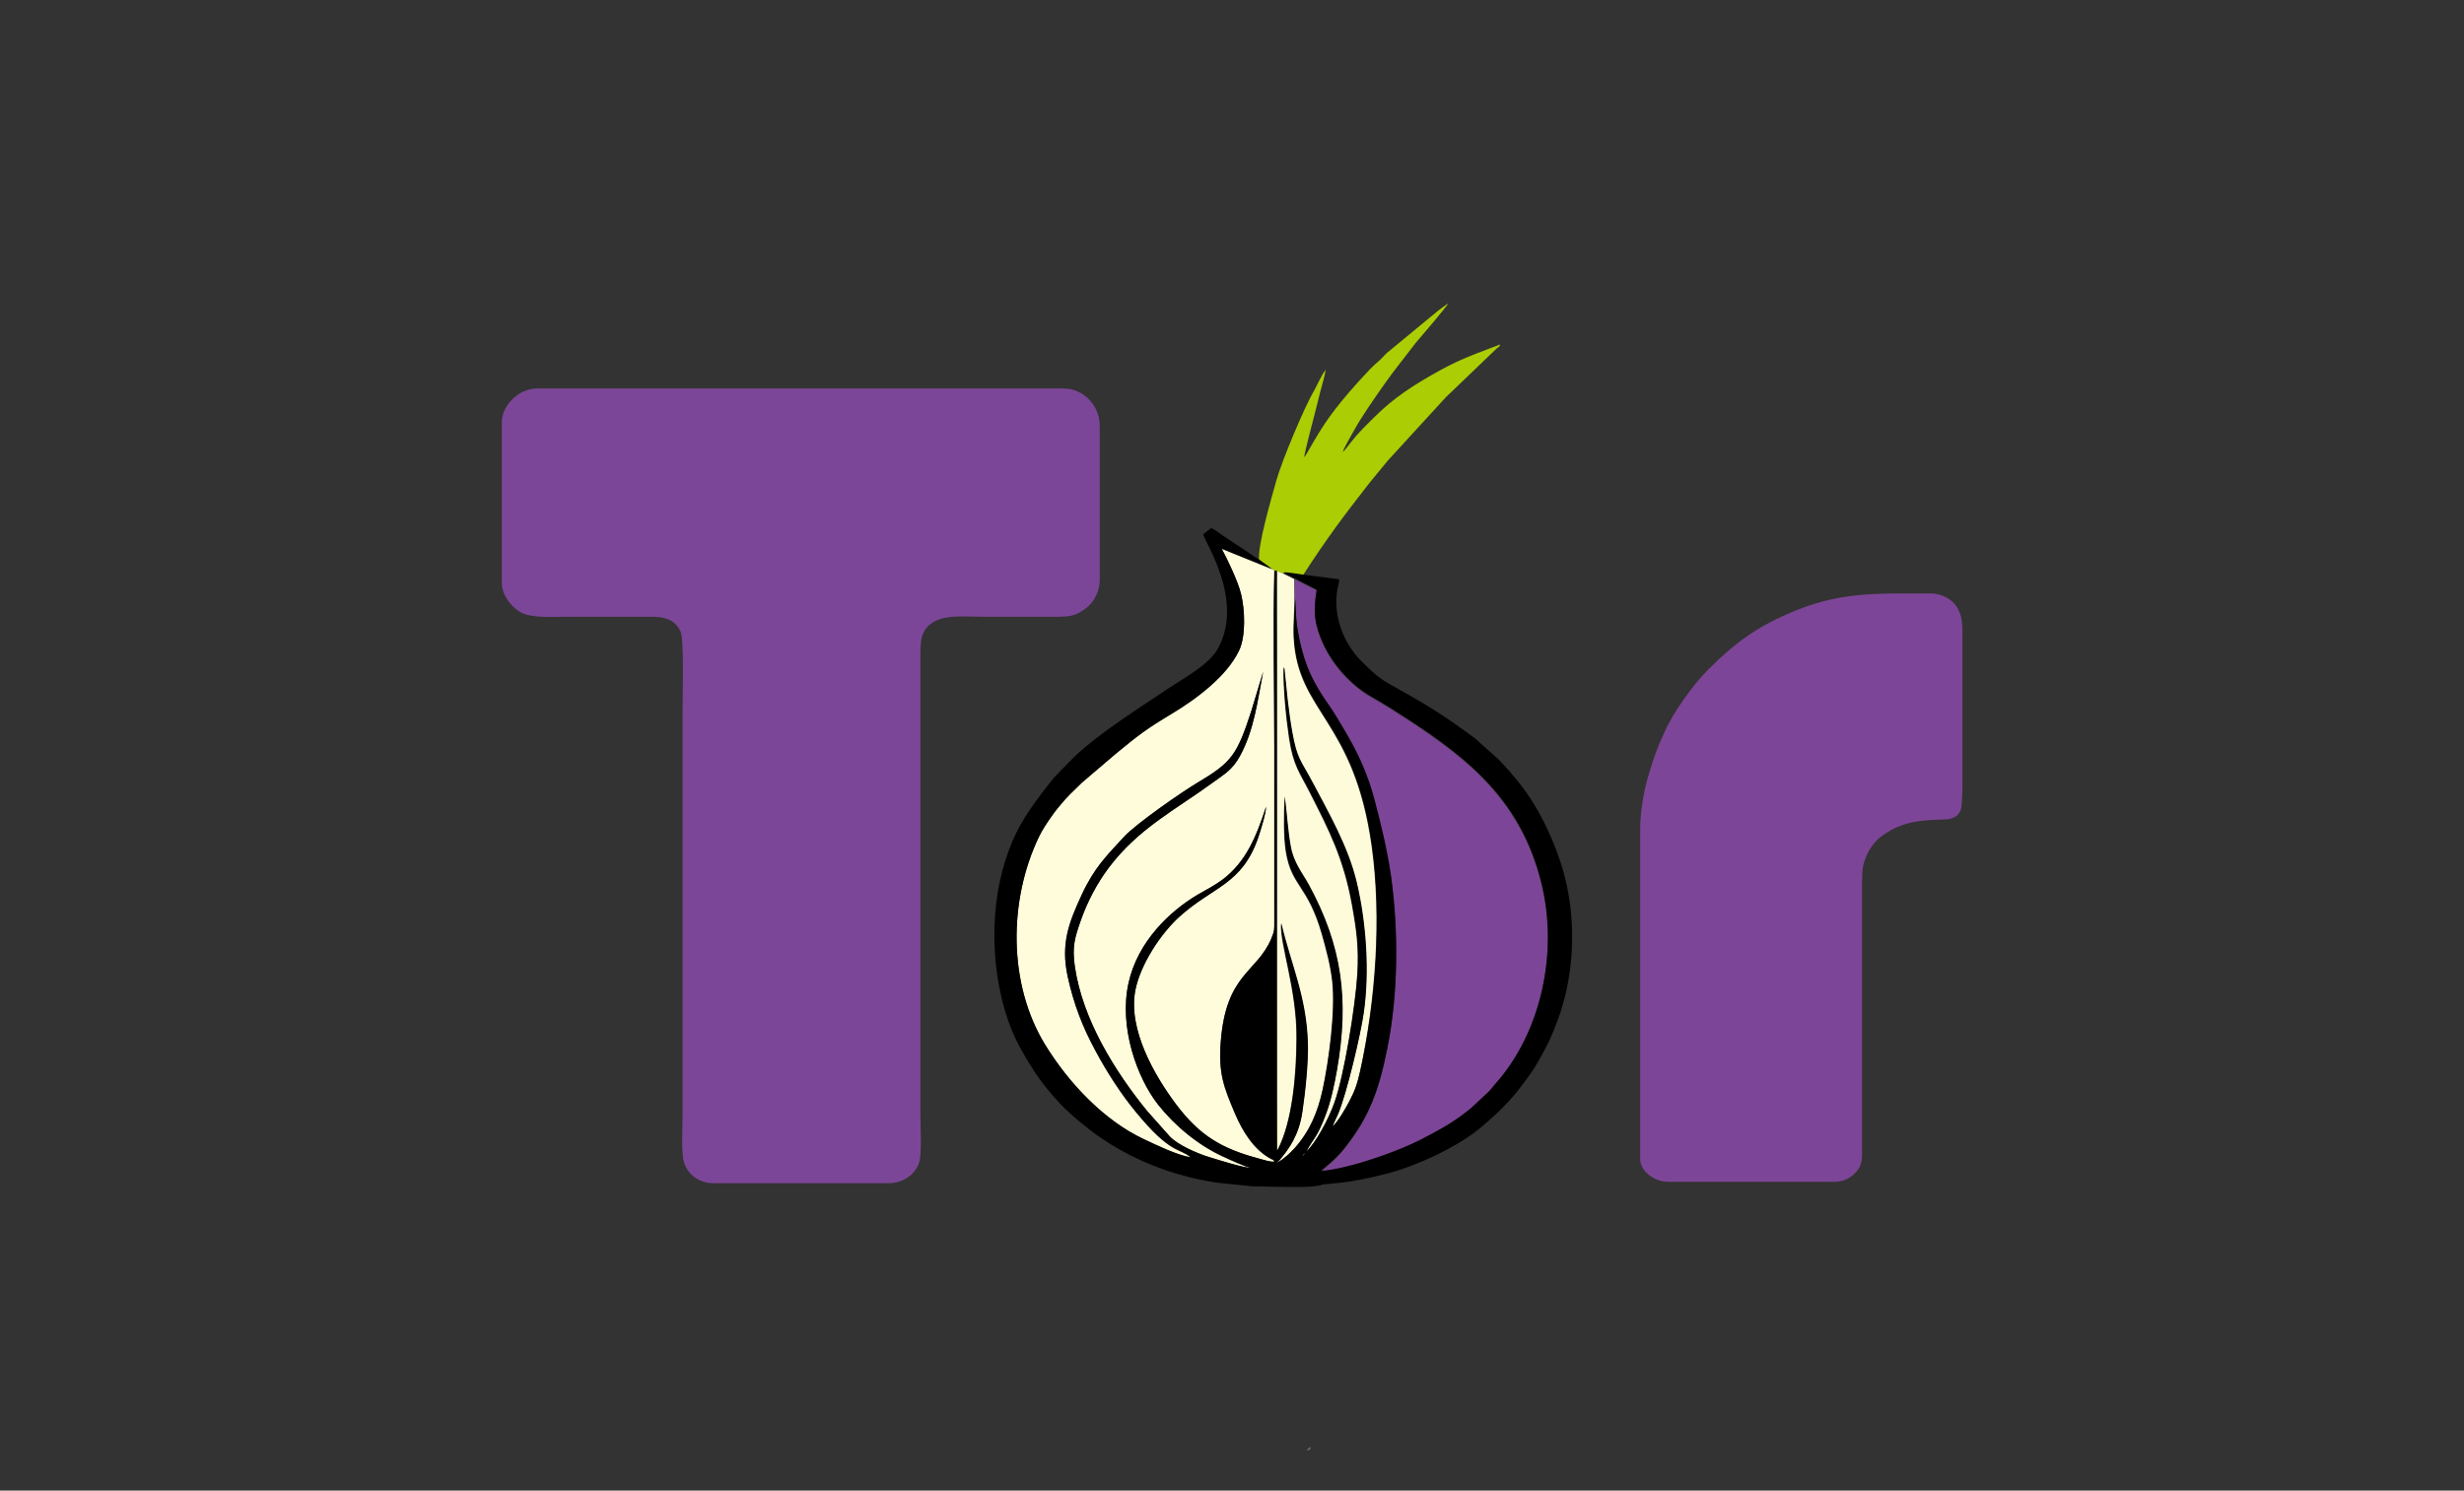 <?xml version="1.0" encoding="utf-8"?>
<!-- Generator: Adobe Illustrator 23.0.6, SVG Export Plug-In . SVG Version: 6.00 Build 0)  -->
<svg version="1.1"
	 id="Laag_1" shape-rendering="geometricPrecision" text-rendering="geometricPrecision" image-rendering="optimizeQuality"
	 xmlns="http://www.w3.org/2000/svg" xmlns:xlink="http://www.w3.org/1999/xlink" x="0px" y="0px" viewBox="0 0 1768 1069.7"
	 style="enable-background:new 0 0 1768 1069.7;" xml:space="preserve">
<rect x="0" y="0" width="1768" height="1069.7" fill="#333333" stroke="none"/>
<style type="text/css">
	.st0{fill:#ABCD03;}
	.st1{fill:#FEFBDA;}
	.st2{fill:#7D4597;}
	.st3{fill:#7C4698;}
	.st4{fill:#FFFCDB;}
	.st5{fill:#69685A;}
	.st6{fill:#8C8A78;}
</style>
<path class="st0" d="M935.8,328.1l-0.3,1.1L935.8,328.1z M962.6,325.5c0.1-0.1,0.2,0.1,0.2,0.2L962.6,325.5z M935.8,328.1
	c0.1-2.7,6.7-27.9,7.6-31.3c1.4-5.4,2.6-10.5,3.9-15.5c0.8-3.3,3.7-12.8,3.8-15.6c-1.8,1.3-6.8,12.3-8.1,14.5
	c-6.7,11.1-23.2,50.3-27.2,64.7c-3.6,12.9-13.3,46-12.4,56.8l9.3,6.8l1.9,0.8l-0.3,0.5c3.4-0.1,0.7-0.2,1.8,0.8v414.9l0.6-0.2
	c-0.9-1.9-0.4-309.7-0.4-363.3c0-16.7-0.8-35.4,0.1-51.9l3.9,1.4c1.8-0.7,11.7,1.2,14.5,1.5c17.2-26.6,29.8-43.4,48.1-66.8l13-15.8
	c0.9-1.2,1.4-1.4,2.3-2.5l39.2-42.8L1074,250c1.5-1.1,1.9-0.9,2.4-2.8l-17.1,6.5c-10.4,4.1-18.3,7.7-27.9,13.1
	c-16.8,9.4-31.2,18.5-45.2,32.5c-6.8,6.8-11.3,10.9-17.2,18.5c-1.2,1.6-4.3,5.7-5.5,6.6c0.6-2.7,6-11.8,7.7-14.9
	c6.7-12,14.6-23,22.5-34.3c5.5-7.9,13.8-18.3,19.7-26c1.6-2.1,3.3-4.4,5.2-6.4c0.9-1,20.2-23.6,20.6-25.1c-2.6,1.7-5,3.5-7.6,5.5
	L995,253.4c-2.2,2.1-4.3,4.7-6.6,6.5c-5.5,4.4-20.3,21.3-25.7,27.9c-12.3,15.2-16.3,22.6-25.4,38.2c-0.5,0.8,0.1,0-0.6,0.9
	C936.4,327.5,936.1,327.8,935.8,328.1L935.8,328.1z"/>
<path class="st0" d="M951,265.6h0.5l-0.4-0.6L951,265.6z"/>
<path class="st1" d="M916.6,825.4c10.7-20.4,13.5-54.5,13.6-80.2c0.3-34.8-12-67.3-11.1-82.4c6.9,29.5,18.1,52.5,19.1,86.1
	c0.4,14.3-1.8,34.9-3.9,49.1c-2.4,16.5-9.1,26.3-16.9,35.4l-0.1,0.6c4.2-2.4,8.4-6.5,11.3-9.6c10.8-12,16.8-25.8,20.4-42.6
	c4.4-20.6,9.1-55.4,6.9-76.9c-1.1-11.1-4.6-24.2-7.5-34.4c-10.1-35.1-21.5-34.1-25.7-58.4c-2-11.4-1.5-28.2-1.1-40.2
	c1.5,11.4,2.2,24.5,4.3,35.9c2.1,11.7,8.1,18.6,13,27.5c23.9,43.9,29,82.5,20.2,132.9c-2,11.3-4.3,22.1-8.1,32.2
	c-6.5,17.1-8.5,16.2-13.8,26.1c6.6-5.7,16.1-23.6,20-34.6c7.3-20.2,15.2-70.1,16.6-92.5c1.2-19.5-0.6-32.2-3.9-50.4
	c-6-33.1-16.6-53.5-29.8-79.5c-7.6-15.1-12.1-19.4-15.2-39.5c-2.2-14.7-4.3-35.9-4-50.9c0.7,1.4,0.5,1.5,0.7,3.4l2.1,20.4
	c0.9,7.5,1.9,15.1,3.2,22.4c3.6,20,5.9,20,14.8,36.7c11,20.9,25.4,45.7,31.5,71.4c6.8,28.5,9.4,64.4,5,94.3
	c-2.2,15.1-11.9,56.7-18.3,72.1c-1.2,2.9-3,6-3.9,8.8c3.5-2.9,9.4-12.9,12-18c4-7.5,5.7-12.4,7.8-21.7
	c11.2-50.6,15.5-110.2,8.4-161.4c-12.7-91.3-53.1-95.7-56-149.8c-0.5-9.6,0.9-25.1,0.6-28.6l-0.1-13.5l-8.7-4.3l-3.9-1.4
	c-0.9,16.5-0.1,35.2-0.1,51.9C916.3,515.7,915.7,823.5,916.6,825.4L916.6,825.4z M914.1,670.9c-2.8,5.8-1.5,9.2-8.2,19.7
	c-11.6,18-23.9,29.6-25.2,57.7c-0.8,18,4.3,30.6,10.3,44.7c5,11.6,13.8,27.2,23.2,31.8L914.1,670.9z"/>
<path class="st2" d="M1176.9,594.4v237.4c0,8.7,10.1,16.3,20,16.3h119.2c7.4,0,12.3-3.2,15.9-7.2c4.6-5.1,4.1-10.3,4.1-19.6v-187
	c0-9.8,0.2-13,3.1-20c2-4.9,6-10.5,10.1-13.6c14-10.8,27.9-12.3,45.7-12.6c7.2-0.1,12.4-3.4,12.6-11c0.1-4.1,0.5-6.9,0.5-11.6V452.1
	c0-11.1-3.4-19.4-12.4-23.8c-2.7-1.3-6.3-2.4-10.2-2.4c-40.5,0-66.1-1.5-102.9,14.7c-24.6,10.8-39.5,22.5-57.1,40.1
	c-10.5,10.5-25,30.6-31.1,44.5c-5.8,13.1-7.5,17.3-11.6,31.5C1179.8,565.8,1176.9,582.6,1176.9,594.4L1176.9,594.4z M929,429.3
	c1.2,6.8-0.2,13.6,3.3,30c4.1,19.4,10,31.3,20.7,46.6c4.6,6.5,8.7,13.7,12.9,20.8c8.3,14.2,15.4,29.3,20.1,47.1
	c4.6,17.2,9.4,37.1,12,55.2c5.6,40.1,5.2,85.6-2.8,124.6c-6,29.6-12.8,48.3-30.3,70.5c-7.8,9.9-14.7,14-17,16.8
	c20.6-1.7,55.4-14.2,71.6-22.6c11.3-5.9,20.1-10.5,29.3-17.4c2.4-1.7,4.6-3.5,6.8-5.3l11.9-11.1c1.8-1.7,3.4-3.9,5.4-6.2
	c33-37,45.3-94.7,33-144.3c-15.6-63.1-57.3-93.2-108.6-125.6c-4.9-3.1-9.5-5.7-14.8-8.8c-13.2-7.8-26.1-21.9-33-36.9
	c-6.3-13.8-7.5-22.7-4.8-39l-15.6-7.9L929,429.3L929,429.3z"/>
<path class="st3" d="M360.1,302.9v115.6c0,9.4,8.2,18.6,14.7,21.5c8.1,3.7,23.3,2.6,33.6,2.6h54.6c8.9,0,20.4-0.7,25.4,10.8
	c2.5,5.9,1.4,45,1.4,53.2v291.5c0,9.1-1.1,28.3,0.8,35.4c2.4,8.7,10.4,15.6,21.2,15.6h125.5c11.1,0,19.1-6.3,22-14.2
	c2.4-6.5,1.1-26.6,1.1-35.7V471c0-6.3,0.1-12.2,2-16.4c6.7-14.9,26.5-12,42.6-12h55.2c6.4,0,10.8-0.9,15-3.4c2.5-1.5,3-2,5.2-3.7
	c5.1-4.3,8.7-11.8,8.7-19.1V305.6c0-14.8-11.9-26.8-25.7-26.8H385.3C372,278.8,360.1,291.1,360.1,302.9L360.1,302.9z"/>
<path class="st4" d="M914.3,409.8l0.3-0.5l-1.9-0.8l-36.1-14.6c4.1,7.6,11.7,23.4,13.9,32.5c2.8,11.5,3.5,30.2-1.4,40.5
	c-8.7,18.4-30.6,34.7-47.5,44.9c-19.5,11.7-24.4,15.6-40.5,28.8l-24.9,21.2c-7.9,7.9-9.5,8.7-16.9,17.8c-1.7,2-3.3,4.1-5,6.6
	c-2.7,3.8-6.5,9.5-8.8,14.3c-22,45.6-22.4,105.9,4.5,149.6c16.8,27.3,42.2,54.3,71,67.7c8.3,3.9,23.9,11.5,33.4,12.9
	c-8.1-7.1-14.2-1.7-39.9-33.2c-10.3-12.6-20-27.5-28.7-43.7c-8.8-16.3-15.3-32.6-19.7-52.7c-5.3-23.9,1.1-39.5,9.9-58.6
	c9.1-19.7,17.7-28,30.8-42.2c8.5-9.1,41.1-31.8,52.4-38.5c24.8-14.7,28.4-20.1,38.7-51.7l8.4-27.9c-4.1,21.6-6.6,41.9-16.5,60.2
	c-5.7,10.4-10.9,12.9-19.6,19.3c-27.1,19.8-53.5,32.9-74.8,61.3c-8.3,11.1-15.2,24.1-20,37.8c-4.3,12.3-6.3,18.8-4.2,33.1
	c5.5,37.9,28.9,75.4,51.9,103.6l16.1,18.1c5.3,5.8,19,12.1,28.6,15c7.6,2.3,22.8,7.2,30.2,7.8c-3.9-0.7-15.9-6.2-20-8.1
	c-18.1-8.2-35.1-22.3-47.1-37.5c-15-19.1-28.2-55.4-21.2-87.2c6.5-29.5,29.3-51.4,49.6-63.4c6.4-3.7,12.2-6.6,17.7-10.7
	c17.1-12.8,24.6-31.5,31.4-52.5c-0.2,5.4-4,17.3-5.7,22.4c-11.9,33.8-31.9,34.5-56.4,56.5c-13.1,11.8-28,34-31.7,52.8
	c-5.5,28.2,13.9,61.5,29.1,81.8c16.9,22.5,32.7,32,60,39.2c1.9,0.5,8.9,2.8,10.7,1.9c-0.8-1.5-0.4-0.8-2.4-1.8
	c-12.4-6.6-20.6-20-26-32.8c-7.8-18.5-11.9-28.4-10.1-51.4c3.8-49,25.9-49.3,36.3-74c2.4-5.8,2.1-6.2,2.1-13.2
	c0-41.8,0-83.7,0-125.5C914.3,493.6,913.3,451.2,914.3,409.8L914.3,409.8z"/>
<path d="M934.5,829.7c0.9-1.5,0.2-1.1,2.2-2.3L934.5,829.7z M933.7,851.8h-10.5c-8.9-0.1-17.9-0.4-24.7-0.5l-23.9-2.4
	c-7.9-1.1-14.8-2.5-22-4.3c-22.7-5.7-44.3-15.4-63.1-28.3c-8.3-5.7-21.8-16.7-28.6-24c-12.9-14-18.1-21.6-27.4-37.7
	c-21.2-36.6-25-91-14-130.7c7.8-28.4,18.6-42.7,34.8-63.4c3.4-4.4,12-12.7,15.9-16.7c10.9-10.9,31.6-25.4,44.3-33.9
	c5.4-3.6,10.4-6.9,15.8-10.5c2.7-1.8,5.1-3.4,7.9-5.3c11.6-7.7,29.6-17.1,36-29.2c18.4-34.4-9.5-75.4-10.8-81.3
	c0.7-1,1.7-1.5,2.8-2.4c1.4-1,1.8-1.5,2.9-2.3c3,1.5,5.7,3.6,8.6,5.6l17,11.3c2.9,2,5.7,4,8.7,5.7l9.3,6.8l-36.1-14.6
	c4.1,7.6,11.7,23.4,13.9,32.5c2.8,11.5,3.5,30.2-1.4,40.5c-8.7,18.4-30.6,34.7-47.5,44.9c-19.5,11.7-24.4,15.6-40.5,28.8l-24.8,21.2
	c-7.9,7.9-9.5,8.7-16.9,17.8c-1.7,2-3.3,4.1-5,6.6c-2.7,3.8-6.5,9.5-8.8,14.3c-22,45.6-22.4,105.9,4.5,149.6
	c16.8,27.3,42.2,54.3,71,67.7c8.3,3.9,23.9,11.5,33.4,12.9c-8.1-7.1-14.2-1.7-39.9-33.2c-10.3-12.6-20-27.5-28.7-43.7
	c-8.8-16.3-15.3-32.6-19.7-52.7c-5.3-23.9,1.1-39.5,9.9-58.6c9.1-19.7,17.7-28,30.8-42.2c8.5-9.1,41.1-31.8,52.4-38.5
	c24.8-14.7,28.4-20.1,38.7-51.7l8.4-27.9c-4.1,21.6-6.6,41.9-16.5,60.2c-5.7,10.4-10.9,12.9-19.6,19.3
	c-27.1,19.8-53.5,32.9-74.8,61.3c-8.3,11.1-15.2,24.1-20,37.8c-4.3,12.3-6.3,18.8-4.2,33.1c5.5,37.9,28.9,75.4,51.9,103.6l16.1,18.1
	c5.3,5.8,19,12.1,28.6,15c7.6,2.3,22.8,7.2,30.2,7.8c-3.9-0.7-15.9-6.2-20-8.1c-18.1-8.2-35.1-22.3-47.1-37.5
	c-15-19.1-28.2-55.4-21.2-87.2c6.5-29.5,29.3-51.4,49.6-63.4c6.4-3.7,12.2-6.6,17.7-10.7c17.1-12.8,24.6-31.5,31.4-52.5
	c-0.2,5.4-4,17.3-5.7,22.4c-11.9,33.8-31.9,34.5-56.4,56.5c-13.1,11.8-28,34-31.7,52.8c-5.5,28.2,13.9,61.5,29.1,81.8
	c16.9,22.5,32.7,32,60,39.2c1.9,0.5,8.9,2.8,10.7,1.9c-0.8-1.5-0.4-0.8-2.4-1.8c-12.4-6.6-20.6-20-26-32.8
	c-7.8-18.5-11.9-28.4-10.1-51.4c3.8-49,25.9-49.3,36.3-74c2.4-5.8,2.1-6.2,2.1-13.2c0-41.8,0-83.7,0-125.5
	c0-41.5-0.9-83.9,0.1-125.2c3.4-0.1,0.7-0.2,1.8,0.8v414.9l0.6-0.2c10.7-20.4,13.5-54.5,13.6-80.2c0.3-34.8-12-67.3-11.1-82.4
	c6.9,29.5,18.1,52.5,19.1,86.1c0.4,14.3-1.8,34.9-3.9,49.1c-2.4,16.5-9.1,26.3-16.9,35.4c-1.3,0.7-1.1,0.1-1.6,1.6
	c1.6-0.5,1.1-0.6,1.5-1c4.2-2.4,8.4-6.5,11.3-9.6c10.8-12,16.8-25.8,20.4-42.6c4.4-20.6,9.1-55.4,6.9-76.9
	c-1.1-11.1-4.6-24.2-7.5-34.4c-10.1-35.1-21.5-34.1-25.7-58.4c-2-11.4-1.5-28.2-1.1-40.2c1.5,11.4,2.2,24.5,4.3,35.9
	c2.1,11.7,8.1,18.6,13,27.5c23.9,43.9,29,82.5,20.2,132.9c-2,11.3-4.3,22.1-8.1,32.2c-6.5,17.1-8.5,16.2-13.8,26.1
	c6.6-5.7,16.1-23.6,20-34.6c7.3-20.2,15.2-70.1,16.6-92.5c1.2-19.5-0.6-32.2-3.9-50.4c-6-33.1-16.6-53.5-29.8-79.5
	c-7.6-15.1-12.1-19.4-15.2-39.5c-2.2-14.7-4.3-35.9-4-50.9c0.7,1.4,0.5,1.5,0.7,3.4l2.1,20.4c0.9,7.5,1.9,15.1,3.2,22.4
	c3.6,20,5.9,20,14.8,36.7c11,20.9,25.4,45.7,31.5,71.4c6.8,28.5,9.4,64.4,5,94.3c-2.2,15.1-11.9,56.7-18.3,72.1
	c-1.2,2.9-3,6-3.9,8.8c3.5-2.9,9.4-12.9,12-18c4-7.5,5.7-12.4,7.8-21.7c11.2-50.6,15.5-110.2,8.4-161.4
	c-12.7-91.3-53.1-95.7-56-149.8c-0.5-9.6,0.9-25.1,0.6-28.6c1.2,6.8-0.2,13.6,3.3,30c4.1,19.4,10,31.3,20.7,46.6
	c4.6,6.5,8.7,13.7,12.9,20.8c8.3,14.2,15.4,29.3,20.1,47.1c4.6,17.2,9.4,37.1,12,55.2c5.6,40.1,5.2,85.6-2.8,124.6
	c-6,29.6-12.8,48.3-30.3,70.5c-7.8,9.9-14.7,14-17,16.8c20.6-1.7,55.4-14.2,71.6-22.6c11.3-5.9,20.1-10.5,29.3-17.4
	c2.4-1.7,4.6-3.5,6.8-5.3l11.9-11.1c1.8-1.7,3.4-3.9,5.4-6.2c33-37,45.3-94.7,33-144.3c-15.6-63.1-57.3-93.2-108.6-125.6
	c-4.9-3.1-9.5-5.7-14.8-8.8c-13.2-7.8-26.1-21.9-33-36.9c-6.3-13.8-7.5-22.7-4.8-39l-15.4-7.9l-8.7-4.3c1.8-0.7,11.7,1.2,14.5,1.5
	l25.7,3.3c0,2.5-0.6,3.8-1,5.8c-4.1,19.2,4,40.2,16.9,52.9c12.9,12.8,13.9,13,30,22c20.1,11.2,33.3,19.9,51.6,33.5l17.2,15.4
	c2.4,2.4,3.9,4.4,6.3,6.8c1.5,1.4,1.8,2.2,3.1,3.7c15.8,17.7,27.3,40.4,34.7,62.9c9.8,29.6,10.7,62.8,4.2,92.3
	c-1.7,7.4-3.6,14-5.9,20.3c-2.4,6.4-4.6,12.2-7.6,18.1c-2.4,4.8-8.9,16.7-12.1,21c-7.5,10.3-11.6,16-20.7,25
	c-6.9,6.9-6.8,6.4-13.4,12.3c-16.6,14.9-49,29.6-69.8,34.7c-11.7,2.9-21,5.1-33,6.4l-11.9,1.2C944.8,851.5,939.5,851.7,933.7,851.8
	L933.7,851.8z M914.1,670.9l0.1,153.9c-9.4-4.6-18.3-20.2-23.2-31.8c-6-14.1-11.1-26.8-10.3-44.7c1.3-28.1,13.6-39.7,25.2-57.7
	C912.7,680.1,911.4,676.7,914.1,670.9L914.1,670.9z"/>
<path class="st5" d="M940.4,1039.4l0.1-1c-2.2,1.1-1.8,0.2-2.7,2.7C940.4,1040.4,939.7,1040.2,940.4,1039.4L940.4,1039.4z"/>
<path class="st6" d="M936.7,827.4c-2,1.2-1.3,0.8-2.2,2.3L936.7,827.4z"/>
</svg>
